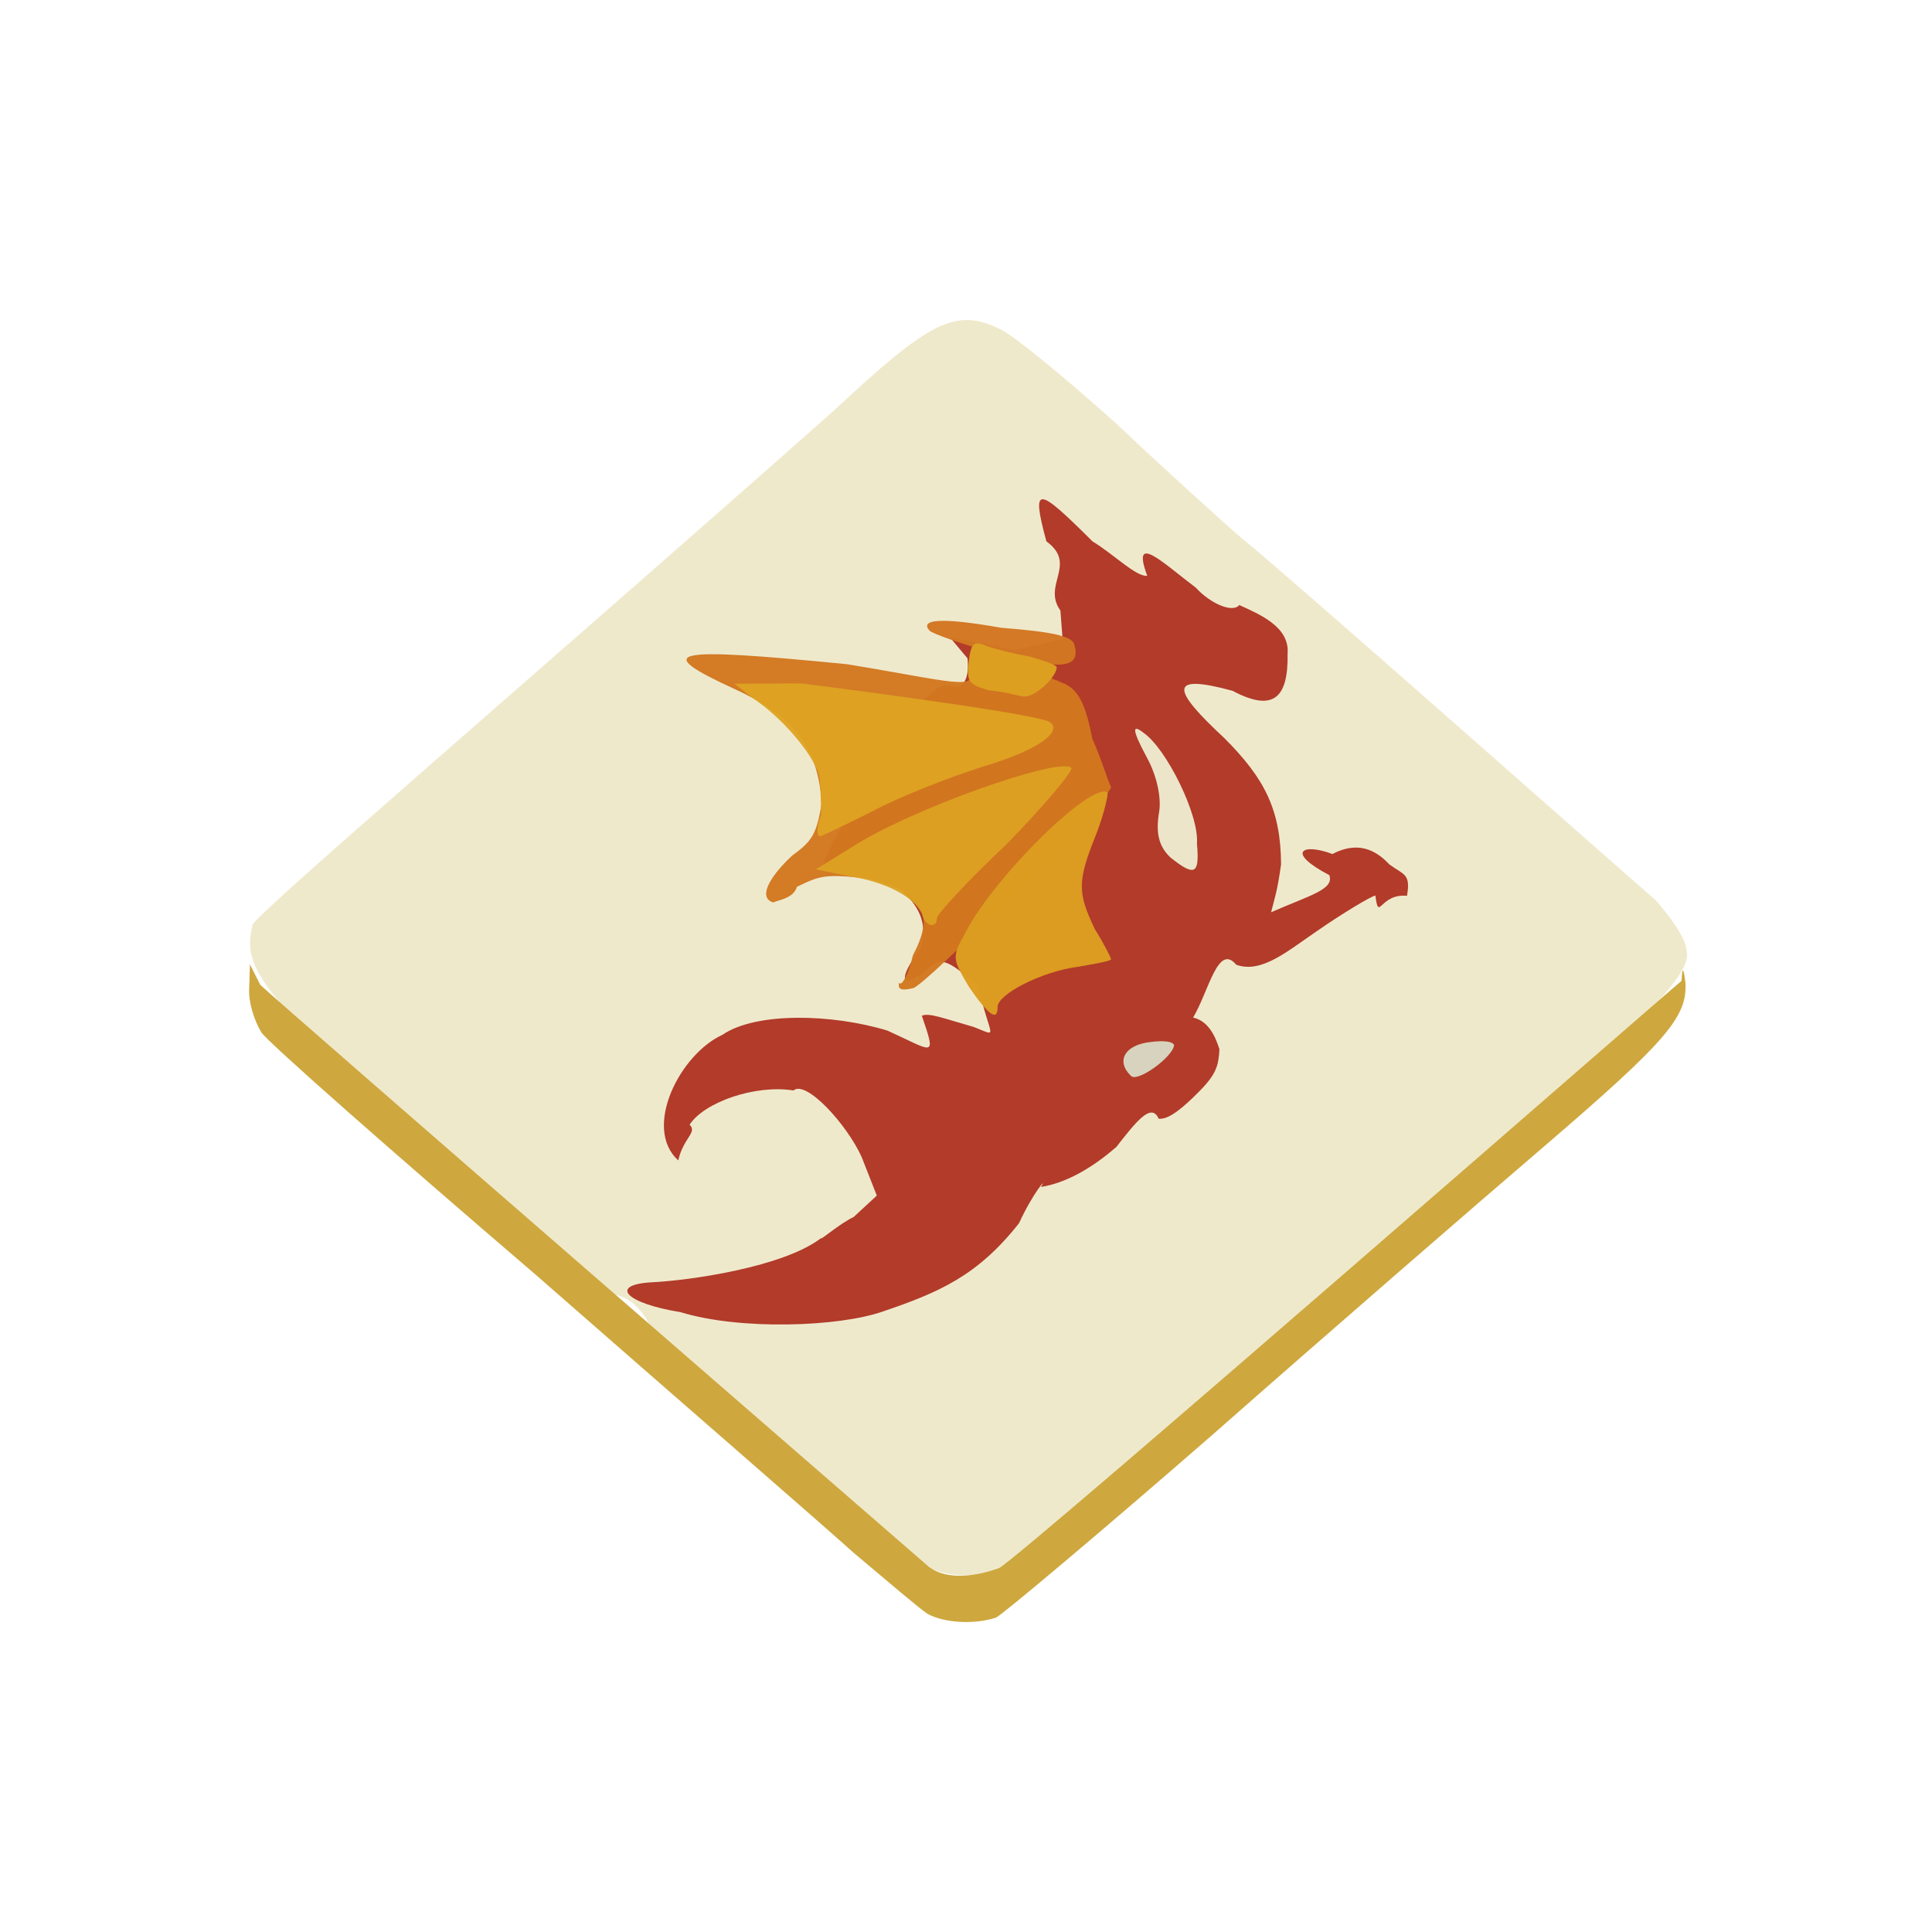 <?xml version="1.0" ?>
<svg xmlns="http://www.w3.org/2000/svg" version="1.1" width="224" height="224">
  <defs/>
  <g>
    <path d="M 105.963 180.938 C 100.809 178.61 75.759 155.658 74.935 152.896 C 73.68 151.052 72.725 150.467 71.255 150.095 C 70.123 149.937 64.011 145.076 52.748 135.463 C 29.956 115.202 28.0 112.381 29.295 107.196 C 29.801 105.852 63.583 76.927 96.681 47.605 C 107.846 37.162 110.835 35.645 115.95 38.16 C 117.265 38.698 123.226 43.541 129.402 49.086 C 135.193 54.572 142.053 60.768 144.077 62.497 C 148.613 66.082 186.065 99.255 191.994 104.394 C 194.125 106.875 195.59 109.054 195.577 110.472 C 196.0 112.958 190.651 118.537 172.671 134.333 C 156.186 148.639 123.711 176.893 118.706 180.291 C 114.687 183.417 109.939 183.279 105.963 180.938" stroke-width="0.0" fill="rgb(239, 233, 204)" opacity="0.996"/>
    <path d="M 78.923 152.14 C 72.458 151.088 70.681 148.99 75.402 148.681 C 80.047 148.469 90.819 146.891 95.185 143.56 C 95.139 143.826 97.291 141.906 98.975 141.101 L 101.659 138.619 L 99.903 134.152 C 98.203 130.376 93.457 125.174 91.996 126.431 C 87.583 125.724 81.658 127.776 79.954 130.4 C 80.884 131.307 79.231 131.919 78.637 134.543 C 74.483 130.754 78.834 122.229 83.76 119.979 C 87.648 117.309 96.507 117.546 102.884 119.487 C 108.232 121.905 108.619 122.845 106.881 117.775 C 107.659 117.378 109.345 118.056 112.9 119.07 C 115.926 120.234 114.793 120.465 113.416 114.308 C 109.726 111.163 109.055 110.843 107.339 112.519 C 104.321 114.84 104.128 113.475 106.739 109.951 C 107.78 106.294 106.2 104.224 101.159 100.24 C 97.25 101.726 95.736 100.577 95.402 100.668 C 95.18 100.123 97.787 95.148 101.374 89.497 C 106.082 82.055 108.439 78.871 110.254 79.541 C 111.519 80.02 112.448 78.909 112.172 76.329 L 110.124 73.883 L 117.638 75.348 L 123.195 74.087 L 122.947 70.789 C 120.8 67.801 124.966 65.433 121.317 62.761 C 119.522 56.093 120.29 56.424 126.664 62.765 C 129.162 64.286 131.722 66.893 133.011 66.761 C 131.101 61.57 134.911 65.328 138.638 68.129 C 140.377 70.03 142.937 71.088 143.684 70.148 C 146.039 71.227 149.553 72.678 149.284 75.785 C 149.376 80.684 147.823 82.716 142.905 80.093 C 135.206 78 135.999 80.044 141.96 85.587 C 146.657 90.283 148.485 93.913 148.53 100.209 C 148.086 103.438 147.763 104.176 147.374 105.769 C 151.838 103.806 154.72 103.139 154.125 101.465 C 149.012 98.791 151.007 97.699 154.484 99.018 C 157.947 97.197 160.048 99.14 161.102 100.236 C 162.75 101.444 163.584 101.27 163.13 103.864 C 159.954 103.551 159.883 106.982 159.463 103.828 C 158.899 103.952 155.634 105.898 152.64 107.986 C 149.212 110.314 146.264 112.896 143.336 111.858 C 141.218 109.303 140.152 114.91 138.333 117.98 C 140.199 118.397 140.96 120.334 141.386 121.653 C 141.278 123.562 141.027 124.544 138.997 126.585 C 137.312 128.285 135.545 129.863 134.334 129.701 C 133.486 127.759 131.67 130.122 129.441 132.968 C 126.383 135.643 123.366 137.197 120.693 137.618 C 121.529 136.288 119.754 138.321 118.152 141.812 C 113.341 147.938 108.8 149.87 102.376 152.05 C 97.336 153.831 85.851 154.262 78.923 152.14" stroke-width="0.0" fill="rgb(178, 59, 42)" opacity="0.993"/>
    <path d="M 107.578 187.136 C 106.642 186.538 102.898 183.333 98.99 180.049 C 95.298 176.712 78.618 162.254 62.094 147.78 C 45.415 133.489 31.046 120.831 30.304 119.701 C 29.411 118.217 28.77 116.039 28.894 114.501 L 28.979 111.807 L 30.175 114.183 C 31.98 115.957 105.279 179.559 107.639 181.611 C 109.906 183.397 113.601 182.635 115.867 181.79 C 119.074 179.895 192.892 115.413 194.963 113.723 C 195.041 112.117 195.18 112.077 195.404 113.86 C 195.7 117.871 193.227 120.721 179.065 132.885 C 171.102 139.698 153.755 154.738 140.632 166.304 C 127.636 177.626 116.249 187.184 115.482 187.55 C 113.018 188.355 109.602 188.203 107.578 187.136" stroke-width="1.0" fill="rgb(206, 168, 61)" opacity="0.989"/>
    <path d="M 131.092 124.711 C 129.357 122.996 130.425 121.155 133.328 120.821 C 134.975 120.596 136.017 120.76 136.126 121.182 C 135.995 122.548 131.791 125.615 131.092 124.711" stroke-width="1.0" fill="rgb(217, 219, 198)" opacity="0.949"/>
    <path d="M 135.738 99.448 C 134.292 98.112 134.005 96.497 134.379 94.209 C 134.692 92.506 134.099 89.839 132.943 87.779 C 131.22 84.555 131.225 83.883 132.642 85.007 C 135.251 86.854 139.046 94.474 138.777 97.808 C 139.1 101.382 138.526 101.66 135.738 99.448" stroke-width="1.0" fill="rgb(237, 231, 204)" opacity="0.987"/>
    <path d="M 104.258 113.908 C 104.462 114.477 105.318 113.057 105.84 110.767 C 108.255 106.193 107.396 103.671 101.024 101.942 C 95.531 101.202 94.958 101.609 92.396 102.819 C 92.001 104.167 90.292 104.331 89.648 104.63 C 87.925 104.125 89.052 101.801 91.845 99.199 C 94.104 97.548 94.696 96.797 95.281 92.983 C 94.742 87.142 92.801 83.387 85.172 79.891 C 75.514 75.437 77.525 74.975 98.175 77.008 C 106.297 78.315 111.292 79.536 112.27 78.904 C 113.83 76.91 120.005 77.646 123.194 79.179 C 125.126 79.888 125.913 81.912 126.653 85.669 C 127.686 87.927 128.468 90.64 128.826 91.25 C 128.433 93.016 107.154 114.469 105.829 114.577 C 104.418 114.911 104.064 114.675 104.258 113.908" stroke-width="0.0" fill="rgb(210, 119, 32)" opacity="0.964"/>
    <path d="M 115.841 75.879 C 111.694 74.74 108.083 73.473 107.761 73.109 C 106.627 71.831 108.958 71.52 116.103 72.789 C 121.72 73.221 124.277 73.715 124.555 74.709 C 125.317 77.402 123.368 77.777 115.841 75.879" stroke-width="1.0" fill="rgb(211, 119, 34)" opacity="0.974"/>
    <path d="M 112.308 114.364 C 110.589 111.451 110.299 110.978 111.689 108.606 C 114.636 102.33 126.336 90.635 128.409 91.861 C 128.508 92.067 128.073 94.188 127.103 96.709 C 124.867 102.225 124.942 103.506 126.924 107.701 C 128.111 109.603 128.868 111.172 128.814 111.232 C 128.72 111.443 127.048 111.729 125.139 112.065 C 120.724 112.621 115.569 115.32 115.661 116.799 C 115.669 118.541 114.488 117.569 112.308 114.364" stroke-width="1.0" fill="rgb(220, 157, 33)" opacity="0.983"/>
    <path d="M 106.909 105.998 C 106.125 104.078 102.781 102.255 98.507 101.603 L 94.582 100.791 L 98.827 98.183 C 105.477 93.86 122.87 87.691 124.207 89.028 C 124.543 89.251 121.012 93.487 116.75 97.831 C 112.174 102.139 108.621 106.021 108.628 106.446 C 108.657 107.689 107.23 107.467 106.909 105.998" stroke-width="1.0" fill="rgb(222, 162, 34)" opacity="0.946"/>
    <path d="M 95.195 94.494 C 95.194 93.094 95.119 90.849 94.969 89.903 C 94.284 87.436 90.626 83.138 87.285 80.951 L 85.147 79.265 L 92.952 79.237 C 100.353 80.176 121.313 82.952 121.794 83.778 C 123.125 84.848 120.424 86.975 113.99 88.876 C 110.044 90.13 104.106 92.45 101.148 94.068 C 97.931 95.664 95.275 96.955 95.091 96.966 C 94.65 96.948 94.665 95.842 95.195 94.494" stroke-width="1.0" fill="rgb(223, 163, 34)" opacity="0.955"/>
    <path d="M 114.68 80.044 C 112.428 79.371 112.024 79.183 112.313 76.767 C 112.572 74.59 112.894 74.236 114.337 74.874 C 115.288 75.243 117.591 75.802 119.394 76.13 C 121.137 76.636 122.619 77.116 122.523 77.415 C 122.363 78.722 119.833 80.901 118.688 80.758 C 117.853 80.645 116.433 80.184 114.68 80.044" stroke-width="1.0" fill="rgb(221, 160, 33)" opacity="0.986"/>
  </g>
</svg>
